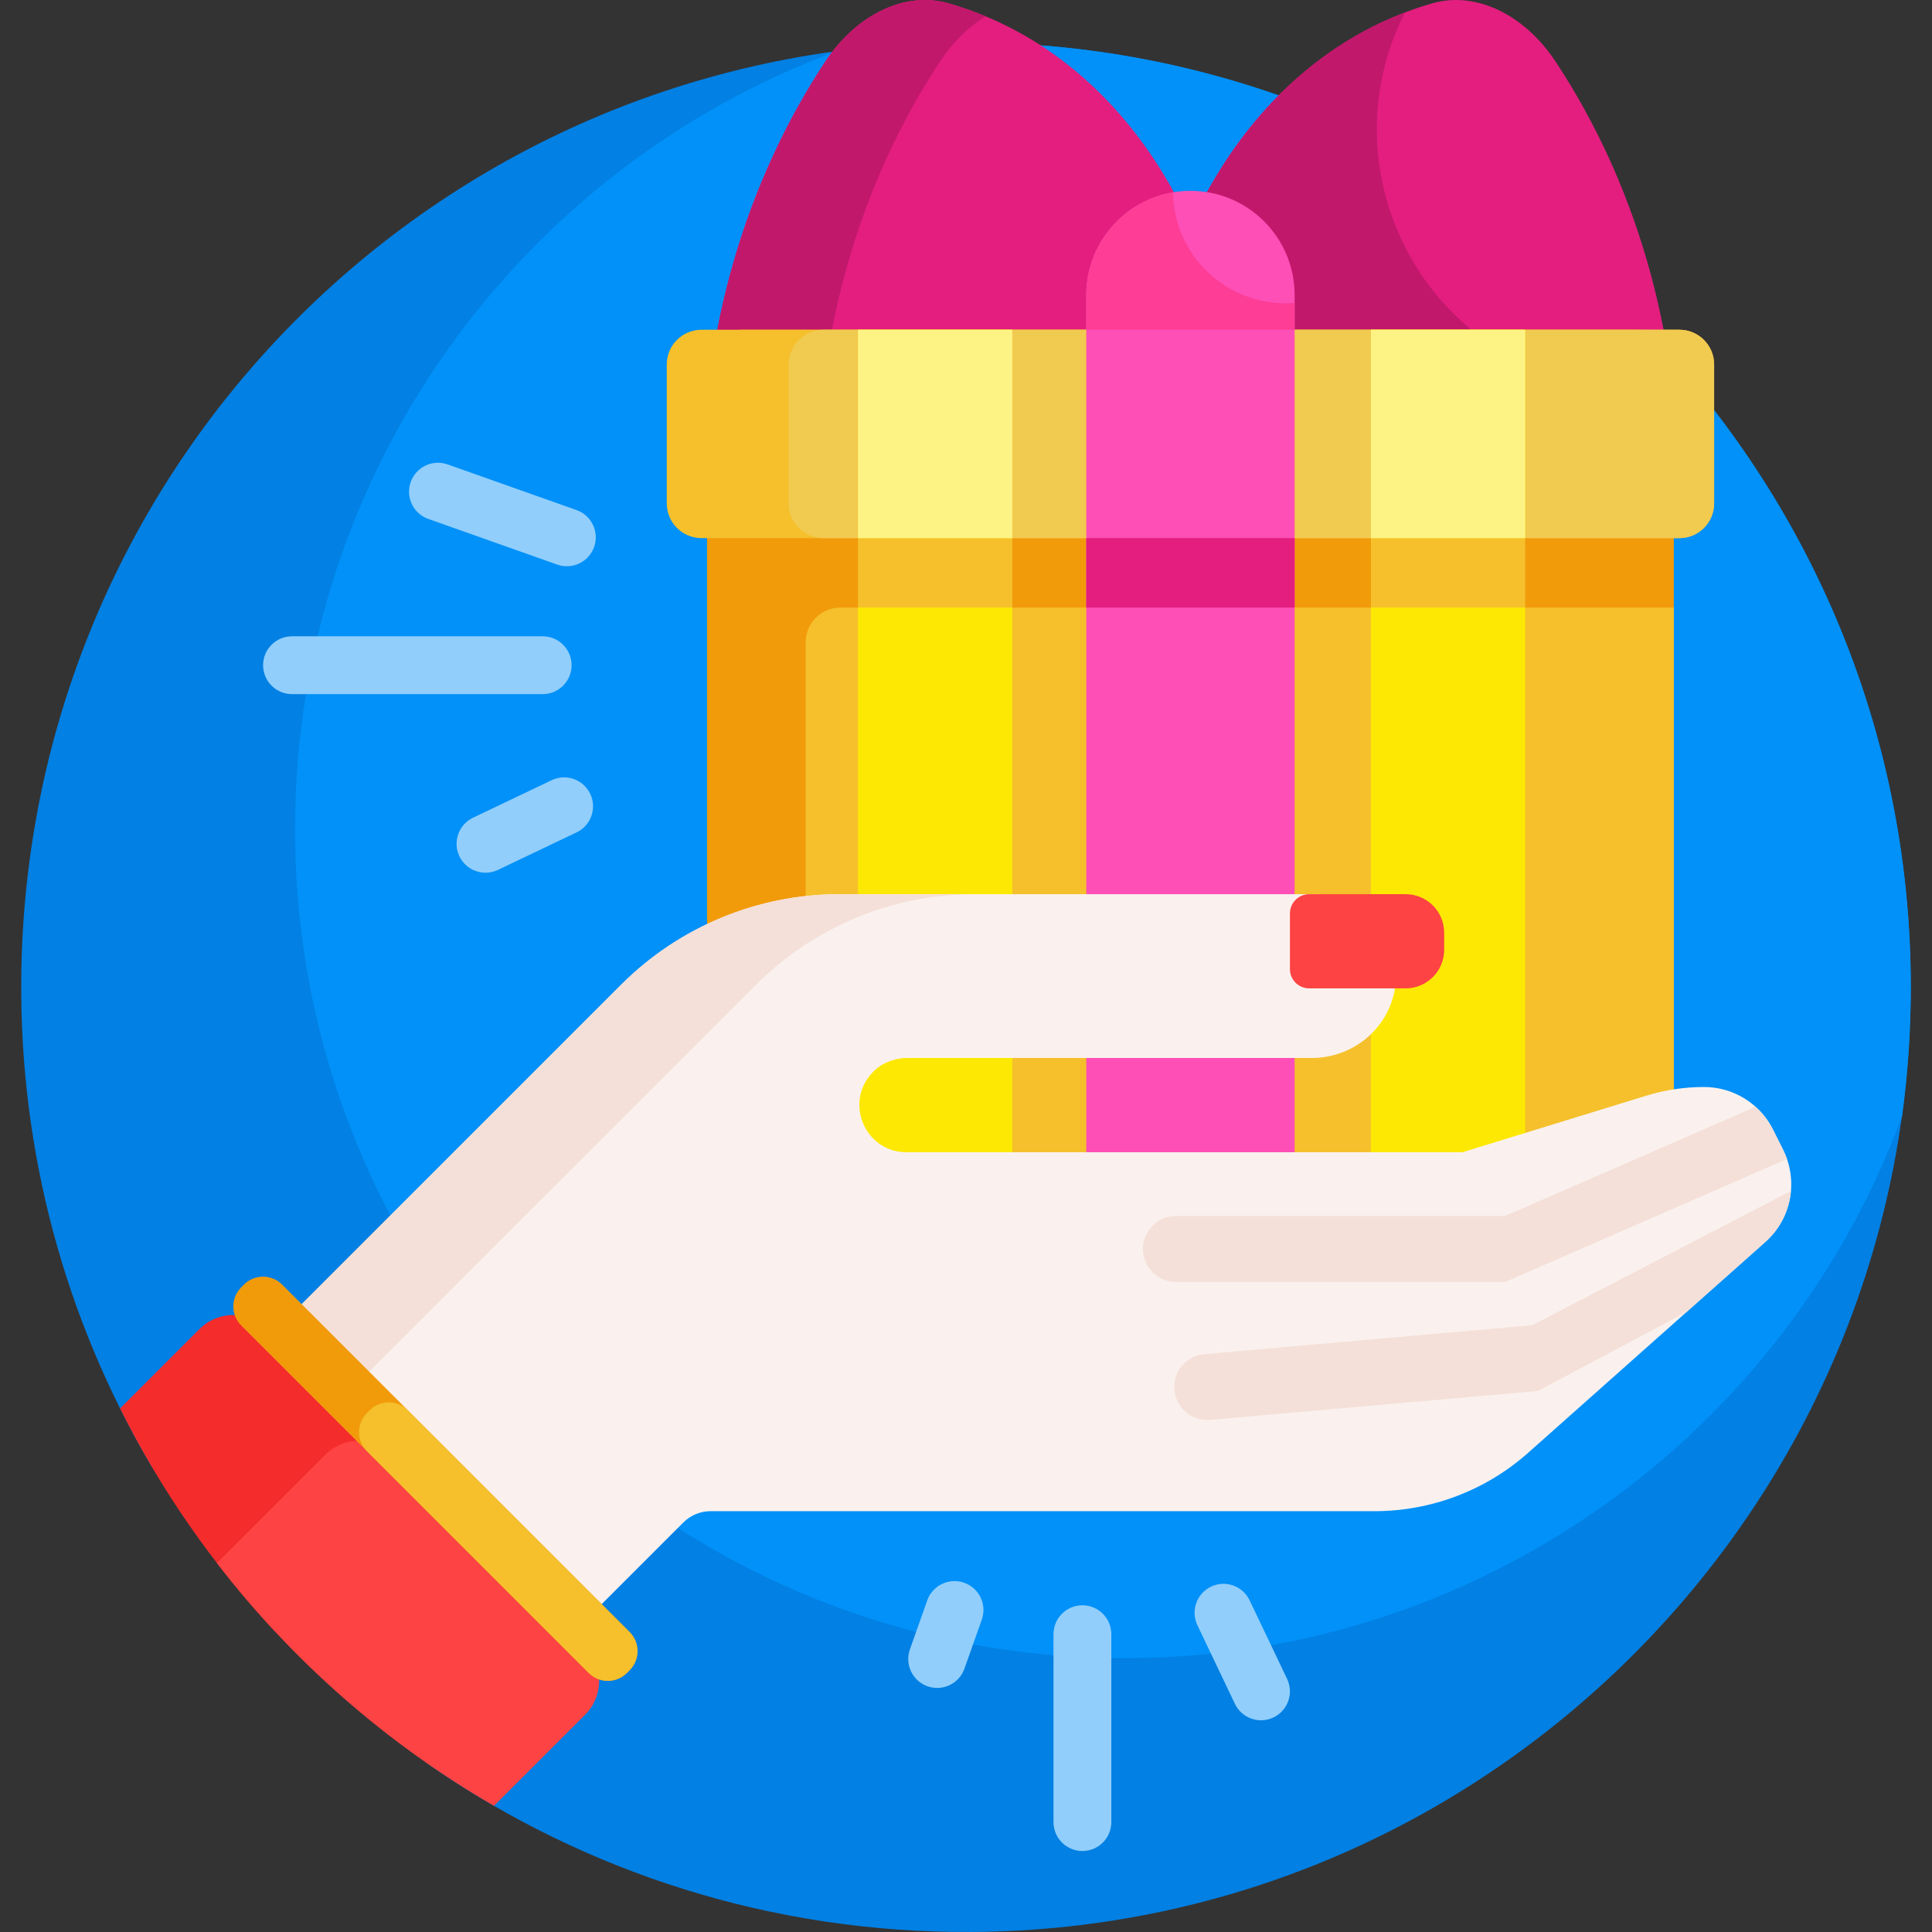<svg id="Capa_1" enable-background="new 0 0 501 501" height="512" viewBox="0 0 501 501" width="512" xmlns="http://www.w3.org/2000/svg"><rect x="0" y="0" width="501" height="501" fill="#333333" stroke="none"/><g><path d="m495.472 252.276c2.022 135.73-107.787 247.939-243.53 248.72-51.858.298-100.007-15.516-139.733-42.729-3.358-2.3-6.22-5.247-8.472-8.637-14.833-22.334-33.231-42.095-54.383-58.471-4.437-3.435-8.186-7.668-10.999-12.524-21.207-36.607-33.211-79.21-32.847-124.644 1.082-134.916 110.072-242.991 244.992-242.991 134.066 0 242.982 107.683 244.972 241.276z" fill="#0280e3"/><path d="m495.5 256c0 11.384-.776 22.586-2.279 33.558-30.316 81.991-109.193 140.442-201.721 140.442-118.741 0-215-96.259-215-215 0-92.528 58.451-171.405 140.442-201.721 10.972-1.503 22.174-2.279 33.558-2.279 135.31 0 245 109.69 245 245z" fill="#0191f8"/><path d="m140.724 180h-65c-4.142 0-7.5-3.358-7.5-7.5s3.358-7.5 7.5-7.5h65c4.142 0 7.5 3.358 7.5 7.5s-3.358 7.5-7.5 7.5zm8.778-47.731-33.425-11.837c-3.905-1.383-8.191.662-9.573 4.566-1.383 3.905.662 8.191 4.566 9.573l33.425 11.837c3.905 1.383 8.191-.662 9.573-4.566s-.662-8.191-4.566-9.573zm-6.443 70.047-20.388 9.724c-3.739 1.783-5.324 6.26-3.541 9.998 1.783 3.739 6.26 5.324 9.998 3.541l20.388-9.724c3.739-1.783 5.324-6.26 3.541-9.998-1.783-3.739-6.259-5.324-9.998-3.541zm137.629 213.96c-4.142 0-7.5 3.358-7.5 7.5v48.724c0 4.142 3.358 7.5 7.5 7.5s7.5-3.358 7.5-7.5v-48.724c0-4.142-3.358-7.5-7.5-7.5zm-30.658-5.844c-3.905-1.383-8.191.662-9.573 4.566l-4.502 12.713c-1.383 3.905.662 8.191 4.566 9.573s8.191-.662 9.573-4.566l4.502-12.713c1.383-3.904-.661-8.19-4.566-9.573zm83.738 24.939-9.724-20.388c-1.783-3.739-6.26-5.324-9.998-3.541-3.739 1.783-5.324 6.259-3.541 9.998l9.724 20.388c1.783 3.739 6.26 5.324 9.998 3.541s5.324-6.259 3.541-9.998z" fill="#91cefb"/><path d="m434.742 124.07c-.283 14.76-7.751 26.637-18.929 29.903-.06.018-.12.035-.18.052-36.892 10.694-76.42-3.568-106.932-34.193-30.512 30.625-70.04 44.887-106.932 34.193-.06-.017-.12-.035-.18-.052-11.178-3.265-18.646-15.143-18.929-29.903-.348-18.184 2.084-37.253 7.624-56.365 5.54-19.113 13.683-36.526 23.702-51.705 8.132-12.32 20.795-18.363 31.986-15.144.06.017.12.035.18.052 28.043 8.129 49.661 29.256 62.549 57.456 12.888-28.2 34.506-49.327 62.549-57.456.06-.017.12-.035.18-.052 11.191-3.219 23.854 2.823 31.986 15.144 10.019 15.179 18.162 32.593 23.702 51.705s7.972 38.181 7.624 56.365z" fill="#e31e7f"/><path d="m241.69 156.338c-13.291 2.139-26.774 1.498-39.922-2.313-.06-.017-.12-.035-.18-.052-11.178-3.265-18.646-15.143-18.929-29.903-.348-18.184 2.084-37.253 7.624-56.365 5.54-19.113 13.683-36.526 23.702-51.705 8.132-12.32 20.795-18.363 31.986-15.144.06.017.12.035.18.052 3.233.937 6.381 2.048 9.439 3.321-4.437 2.735-8.526 6.727-11.856 11.771-10.019 15.179-18.162 32.593-23.702 51.705s-7.972 38.181-7.624 56.365c.283 14.76 7.751 26.637 18.929 29.903.06.018.12.035.18.052 3.372.977 6.766 1.746 10.173 2.313zm122.427-152.66c.078-.154.155-.308.233-.462-38.291 14.578-63.226 54.391-68.192 102.449 31.657 40.186 77.289 60.588 119.474 48.36.06-.017.12-.035.18-.052 11.178-3.265 18.646-15.143 18.929-29.903.109-5.714-.056-11.515-.506-17.378-15.102-1.597-30.046-6.828-44.063-15.127-30.323-17.954-41.877-56.398-26.055-87.887z" fill="#c2186c"/><path d="m425.049 346.663h-232.698c-4.973 0-9.005-4.032-9.005-9.005v-243.144c0-4.973 4.032-9.005 9.005-9.005h232.697c4.973 0 9.005 4.032 9.005 9.005v243.143c.001 4.974-4.031 9.006-9.004 9.006z" fill="#f19b0b"/><path d="m425.049 346.663h-207.122c-4.973 0-9.005-4.032-9.005-9.005v-171.101c0-4.973 4.032-9.005 9.005-9.005h216.127v180.106c0 4.973-4.032 9.005-9.005 9.005zm19.451-216.128v-36.021c0-4.973-4.032-9.005-9.005-9.005h-253.59c-4.973 0-9.005 4.032-9.005 9.005v36.021c0 4.973 4.032 9.005 9.005 9.005h253.589c4.974.001 9.006-4.031 9.006-9.005z" fill="#f5c02c"/><path d="m435.495 139.541h-221.99c-4.974 0-9.005-4.032-9.005-9.005v-36.022c0-4.974 4.032-9.005 9.005-9.005h221.989c4.974 0 9.005 4.032 9.005 9.005v36.021c.001 4.974-4.031 9.006-9.004 9.006z" fill="#f1ca50"/><path d="m222.5 125.509h40v50h-40zm133 0v50h40v-50z" fill="#f5c02c"/><path d="m222.5 157.551h40v172.449h-40zm0-18.01h40v-54.032h-40zm133 190.459h40v-172.449h-40zm0-244.491v54.032h40v-54.032z" fill="#fde803"/><path d="m395.5 85.509v54.032h-40v-54.032zm-173 54.032h40v-54.032h-40z" fill="#fdf385"/><path d="m335.716 76.503v261.154c0 4.974-4.032 9.005-9.005 9.005h-36.021c-4.974 0-9.005-4.032-9.005-9.005v-261.154c0-14.92 12.095-27.016 27.016-27.016s27.015 12.096 27.015 27.016z" fill="#fd4fb6"/><path d="m335.716 157.551h-54.032v-18.011h54.032z" fill="#e31e7f"/><path d="m335.716 78.539v6.969h-54.032v-9.005c0-13.376 9.722-24.482 22.485-26.637.203 15.924 13.175 28.771 29.147 28.771.808 0 1.609-.033 2.4-.098z" fill="#fd3d96"/><path d="m457.786 322.059-61.494 54.661c-10.983 9.763-25.167 15.156-39.862 15.156h-172.163c-2.652 0-5.196 1.054-7.071 2.929l-53.333 53.333-77.061-78.503 114.328-114.328c15.003-15.003 35.351-23.431 56.568-23.431h123.024c11.985 0 21.65 9.928 21.221 22.009-.409 11.507-10.216 20.461-21.73 20.461h-105.118c-1.906 0-5.928.696-8.646 3.581-7.702 7.702-2.247 20.872 8.646 20.872h144.147l47.698-14.676c4.841-1.489 9.877-2.247 14.941-2.247 7.576 0 14.501 4.28 17.889 11.056l2.617 5.235c4.045 8.088 2.158 17.884-4.601 23.892z" fill="#faf1ee"/><path d="m252.698 231.876c-21.217 0-41.566 8.428-56.569 23.431l-46.569 46.569-86.592 86.592-16.167-18.833 67.759-67.759 46.569-46.569c15.003-15.003 35.351-23.431 56.569-23.431zm211.727 76.957-67.094 34.815-85.023 7.501c-4.709.415-8.19 4.57-7.775 9.279s4.57 8.19 9.279 7.775l85.023-7.5 38.573-20.53 20.378-18.113c3.926-3.491 6.208-8.258 6.639-13.227zm-159.478 6.49c-4.728 0-8.56 3.833-8.56 8.56 0 4.728 3.833 8.56 8.56 8.56h85.353l73.099-31.876c-.282-.813-.619-1.615-1.012-2.401l-2.617-5.235c-1.142-2.283-2.685-4.282-4.52-5.931l-64.95 28.323z" fill="#f4e0d8"/><path d="m374.5 241.876v4.424c0 5.523-4.477 10-10 10h-25c-2.761 0-5-2.239-5-5v-14.424c0-2.761 2.239-5 5-5h25c5.523 0 10 4.477 10 10z" fill="#fd4343"/><path d="m100.802 376.167c4.841 4.841 4.841 12.689 0 17.531l-29.44 29.44c-16.033-17.177-29.625-36.662-40.222-57.902l20.6-20.6c4.841-4.841 12.69-4.841 17.53 0z" fill="#f52c2c"/><path d="m151.74 427.105c4.841 4.841 4.841 12.689 0 17.531l-23.643 23.643c-27.882-16.112-52.294-37.559-71.84-62.946l28.09-28.09c4.841-4.841 12.69-4.841 17.531 0z" fill="#fd4343"/><path d="m163.263 433.113-.707.707c-2.734 2.734-7.166 2.734-9.9 0l-90.1-90.101c-2.734-2.734-2.734-7.166 0-9.899l.707-.707c2.734-2.734 7.166-2.734 9.899 0l90.101 90.101c2.733 2.733 2.733 7.166 0 9.899z" fill="#f19b0b"/><path d="m163.263 433.113-.707.707c-2.734 2.734-7.166 2.734-9.9 0l-57.494-57.494c-2.734-2.734-2.734-7.166 0-9.9l.707-.707c2.734-2.734 7.166-2.734 9.899 0l57.494 57.494c2.734 2.734 2.734 7.167.001 9.9z" fill="#f5c02c"/></g></svg>
